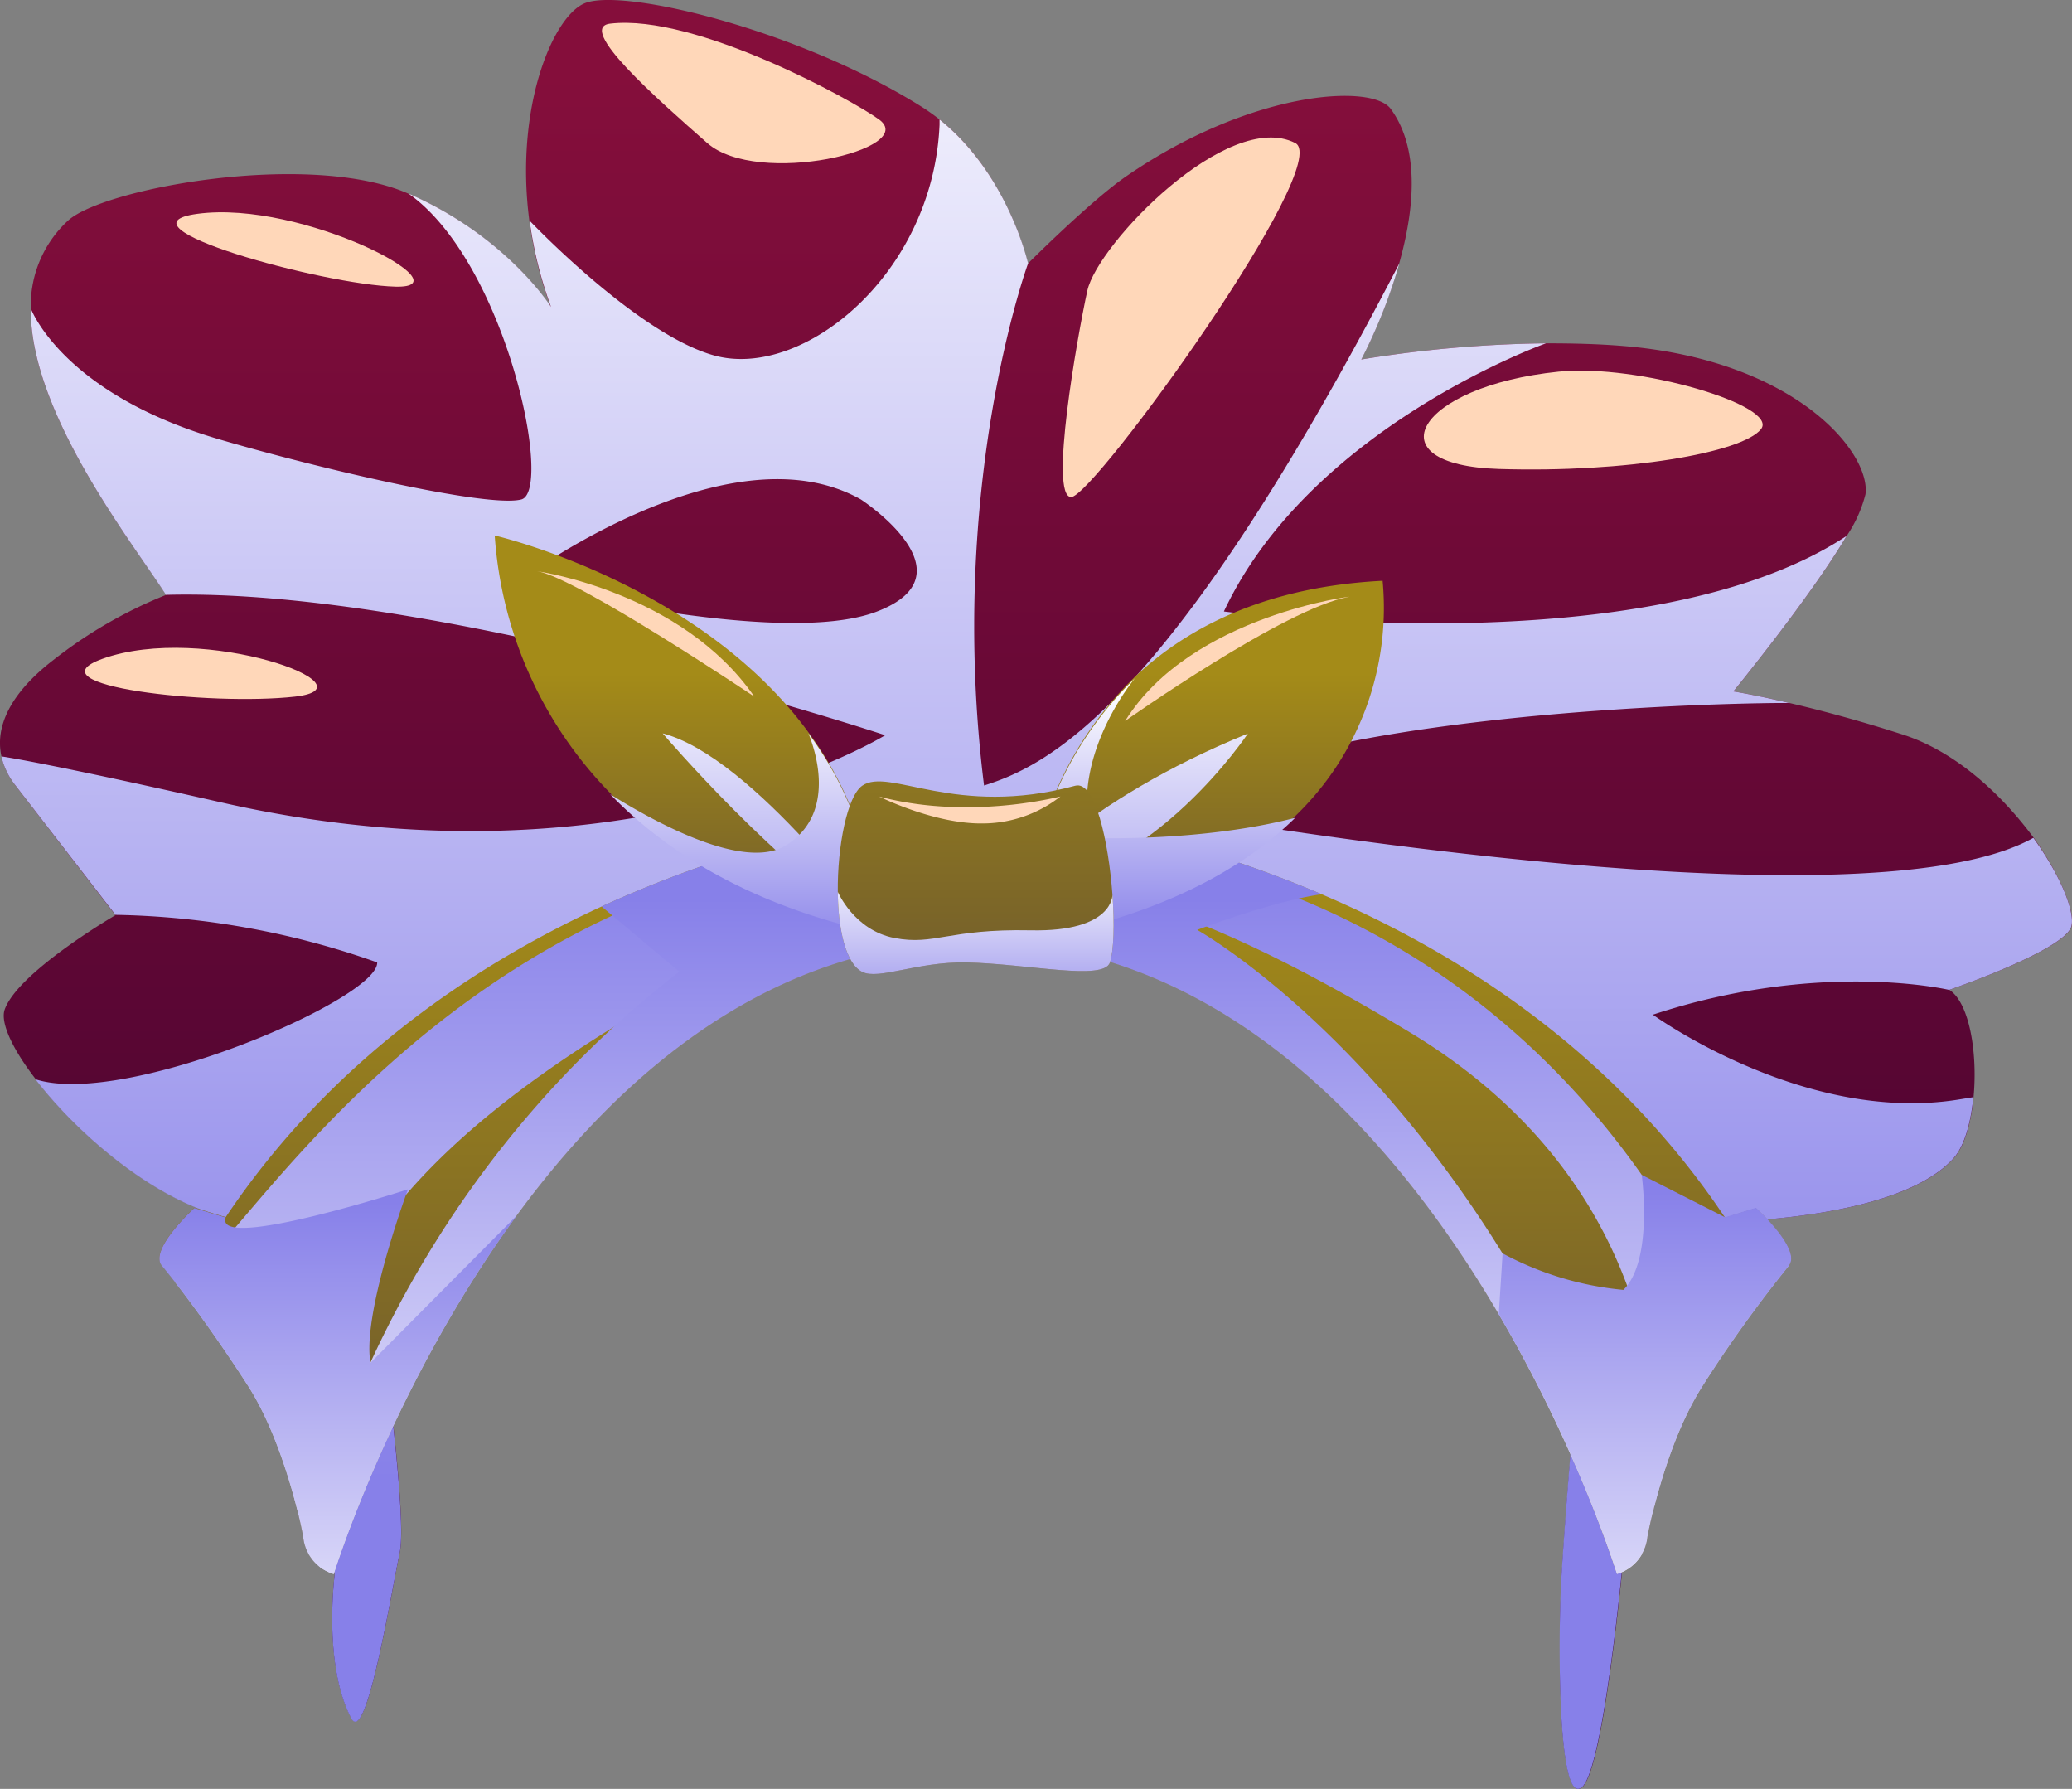 <svg xmlns="http://www.w3.org/2000/svg" xmlns:xlink="http://www.w3.org/1999/xlink" viewBox="0 0 269.18 232.34"><rect x="0" y="0" width="269.18" height="232.34" fill="#808080" stroke="none"/><defs><style>.cls-1{isolation:isolate;}.cls-2{fill:url(#_185);}.cls-11,.cls-12,.cls-14,.cls-16,.cls-17,.cls-3,.cls-5,.cls-6,.cls-8,.cls-9{mix-blend-mode:multiply;}.cls-3{fill:url(#_48);}.cls-4{fill:url(#_241);}.cls-5{fill:url(#_48-2);}.cls-6{fill:url(#_48-3);}.cls-7{fill:url(#_241-2);}.cls-8{fill:url(#_48-4);}.cls-9{fill:url(#_48-5);}.cls-10{fill:url(#_241-3);}.cls-11{fill:url(#_48-6);}.cls-12{fill:url(#_48-7);}.cls-13{fill:url(#_241-4);}.cls-14{fill:url(#_48-8);}.cls-15{fill:#ffd7b9;mix-blend-mode:soft-light;}.cls-16{fill:url(#_48-9);}.cls-17{fill:url(#_48-10);}</style><linearGradient id="_185" x1="134.59" y1="9.65" x2="134.59" y2="226.79" gradientUnits="userSpaceOnUse"><stop offset="0" stop-color="#850e3b"/><stop offset="1" stop-color="#39002e"/></linearGradient><linearGradient id="_48" x1="134.68" y1="192.26" x2="134.68" y2="-15.08" gradientUnits="userSpaceOnUse"><stop offset="0" stop-color="#8780e9"/><stop offset="1" stop-color="#fff"/></linearGradient><linearGradient id="_241" x1="126.71" y1="113.96" x2="126.71" y2="261.11" gradientUnits="userSpaceOnUse"><stop offset="0" stop-color="#a48b18"/><stop offset="1" stop-color="#402f40"/></linearGradient><linearGradient id="_48-2" x1="127.55" y1="111.76" x2="127.55" y2="236.98" xlink:href="#_48"/><linearGradient id="_48-3" x1="126.71" y1="116.76" x2="126.71" y2="219.07" xlink:href="#_48"/><linearGradient id="_241-2" x1="88.25" y1="87.51" x2="88.25" y2="153.24" xlink:href="#_241"/><linearGradient id="_48-4" x1="100.14" y1="131.04" x2="100.14" y2="86.63" xlink:href="#_48"/><linearGradient id="_48-5" x1="95.73" y1="124.3" x2="95.73" y2="91.26" xlink:href="#_48"/><linearGradient id="_241-3" x1="156.87" y1="87.51" x2="156.87" y2="153.24" xlink:href="#_241"/><linearGradient id="_48-6" x1="147.46" y1="132.61" x2="147.46" y2="86.25" xlink:href="#_48"/><linearGradient id="_48-7" x1="151.08" y1="122.6" x2="151.08" y2="89.59" xlink:href="#_48"/><linearGradient id="_241-4" x1="126.76" y1="79.27" x2="126.76" y2="176.07" xlink:href="#_241"/><linearGradient id="_48-8" x1="126.76" y1="134.8" x2="126.76" y2="111.67" xlink:href="#_48"/><linearGradient id="_48-9" x1="43.94" y1="156.15" x2="43.94" y2="227.58" xlink:href="#_48"/><linearGradient id="_48-10" x1="213.71" y1="154.36" x2="213.71" y2="228.44" xlink:href="#_48"/></defs><g class="cls-1"><g id="Layer_2" data-name="Layer 2"><g id="Avatar_face" data-name="Avatar face"><path class="cls-2" d="M269,120.62c-1.75,3.15-15.76,7.94-15.76,7.94,2.63,1.69,3.69,8.25,3.15,13.93-.32,3.38-1.19,6.45-2.63,8-8,8.77-34.16,8.3-34.16,8.3l-8.67,43.26s-2.54,27.87-5.42,30.09-3.08-15.54-2.75-24.84,3.87-48.51,3.87-48.51-15.76-44.14-80.27-44.14-78.8,43.47-78.8,43.47,5.62,37.46,4.39,43.42-4.37,25.22-6.31,21.58c-3.7-7-2.15-18.69-2.15-18.69-.59-5.16-13.78-46.31-13.78-46.31-9.34-2-19.58-10.76-25.1-18-3-3.88-4.59-7.32-4-9C2.35,126.22,15,118.86,15,118.86L2,102a9.53,9.53,0,0,1-1.82-3.8C-.64,94.42,1.26,90.07,7,85.67a59,59,0,0,1,14.59-8.41C17.41,70.73,3.86,53.7,4,40.06A15,15,0,0,1,8.82,28.67c4.57-4.24,31.37-9.14,44.21-3.53,12.44,5.44,18.18,14.2,18.52,14.73a52.22,52.22,0,0,1-2.78-11.2C66.83,13.91,71.88,1.9,76.1.37,81.36-1.53,104,4,119.72,13.86a27.18,27.18,0,0,1,2.34,1.66c8.94,7.16,11.47,18.72,11.47,18.72s8.17-8.18,12.82-11.37c16.11-11.08,31.88-12.08,34.33-8.72,3.89,5.32,3,13.32,1.09,20.07a68.57,68.57,0,0,1-4.94,12.47,159.38,159.38,0,0,1,24-2.1c3.29,0,6.7.07,10.08.35,22.38,1.85,32.15,13.87,31.44,19.26a17.2,17.2,0,0,1-2.44,5.4h0c-4.75,8-14.71,20.2-14.71,20.2s2.71.43,7.3,1.51c3.78.88,8.84,2.21,14.71,4.1,7.06,2.27,13,8,17,13.41h0C267.94,114.05,269.83,119.07,269,120.62Z"/><path class="cls-3" d="M264.16,108.82h0c-22.68,12.72-113.5-3.6-113.5-3.6,17.2-13.16,77.28-14,81.83-13.91-4.59-1.08-7.3-1.51-7.3-1.51s10-12.23,14.71-20.2C214,86.73,159,79.42,159,79.42c11.27-24,41.85-34.83,41.85-34.83a159.38,159.38,0,0,0-24,2.1,68.57,68.57,0,0,0,4.94-12.47s0,0,0,0c-29.49,56.82-45.18,65.08-53.95,67.8-4.86-39,5.72-67.8,5.72-67.8S131,22.68,122.06,15.52c0,.23,0,.46,0,.69-.84,19.45-17.82,33.17-29.31,29.95-10-2.79-23.94-17.49-23.94-17.49a52.22,52.22,0,0,0,2.78,11.2c-.34-.53-6.08-9.29-18.52-14.73,12.67,8.94,18.85,38.6,14.66,39.73C63.3,66,41,60.75,28.28,57,8,51,4,40.06,4,40.06H4C3.86,53.7,17.41,70.73,21.56,77.26,56.88,76.29,115,95.49,115,95.49s-33.63,20.68-86.19,8.74C5.74,99,.18,98.24.18,98.24A9.53,9.53,0,0,0,2,102l13,16.82A107,107,0,0,1,49,125c.2,4.73-32.79,18.92-44.4,15.17,5.52,7.21,15.76,16,25.1,18,0,0,13.19,41.15,13.78,46.31,0,0-1.55,11.72,2.15,18.69,1.94,3.64,5.08-15.63,6.31-21.58s-4.39-43.42-4.39-43.42,14.28-43.47,78.8-43.47S206.6,158.8,206.6,158.8s-3.55,39.22-3.87,48.51-.12,27.07,2.75,24.84,5.42-30.09,5.42-30.09l8.67-43.26s26.13.47,34.16-8.3c1.44-1.56,2.31-4.63,2.63-8l-2.1.34c-20,3.12-39.53-11.05-39.53-11.05,21.76-7.18,38.48-3.22,38.48-3.22s14-4.79,15.76-7.94C269.83,119.07,267.94,114.05,264.16,108.82ZM113.94,79.42c-12.73,4.9-46.77-3.81-46.77-3.81S94.49,55.1,111.84,64.87C111.84,64.87,126.67,74.53,113.94,79.42Z"/><path class="cls-4" d="M232.38,164.41a169.88,169.88,0,0,0-11.13,15.5c-3.37,5.23-5.44,12.17-6.46,16.26,0,0,0,0,0,0-.52,2.07-.76,3.41-.76,3.41a5.63,5.63,0,0,1-.75,2.32h0a5.55,5.55,0,0,1-3.21,2.51,178.17,178.17,0,0,0-15.36-33.71c-13.27-22.59-35.47-48.26-68-48.49-26.4.18-46,17.14-59.54,35.59h0c-16.3,22.21-23.81,46.6-23.81,46.6a6.09,6.09,0,0,1-1.75-.87,5.33,5.33,0,0,1-1.47-1.65,5.59,5.59,0,0,1-.75-2.32s-.22-1.24-.69-3.18c-1-4-3.09-11.17-6.53-16.51-3.87-6-7.27-10.61-9.45-13.41-.6-.77-1.11-1.4-1.51-1.89l-.17-.2c-1.76-2.1,4.22-7.51,4.22-7.51l4.06,1.23C42.66,138.2,61,125.64,78.15,117.74a155.22,155.22,0,0,1,47.46-13.06v-.18l1.1.08,1.11-.08v.18a155.8,155.8,0,0,1,43.91,11.48h0c18.2,7.77,38.12,20.65,52.39,42l4-1.23S234.15,162.31,232.38,164.41Z"/><path class="cls-5" d="M232.38,164.41a169.88,169.88,0,0,0-11.13,15.5c-3.37,5.23-5.44,12.17-6.46,16.26.31-1.82,6.18-39.33-31.65-62.1-36-21.69-56.14-25-80.24-13.28C50.17,146.54,38,167.91,38.7,196.42c-1-4-3.09-11.17-6.53-16.51-3.87-6-7.27-10.61-9.45-13.41,6.35,1.32,33.68-57.68,103.61-57.68s92.8,54.62,94.64,55.94S232.38,164.41,232.38,164.41Z"/><path class="cls-6" d="M213.28,201.92h0a5.55,5.55,0,0,1-3.21,2.51s-25.19-81.79-83.36-82.2c-58.17.41-83.35,82.2-83.35,82.2a6.09,6.09,0,0,1-1.75-.87l-1.47-1.65c.75-8.78,12.08-48,48.11-75.7l-10.1-8.48a155.22,155.22,0,0,1,47.46-13.06v-.18l1.1.08,1.11-.08v.18a155.8,155.8,0,0,1,43.91,11.48h0s-4.89.46-16.2,4.62C155.52,120.79,193.33,141.69,213.28,201.92Z"/><path class="cls-7" d="M112.18,109.61v11C96.79,116.93,86.35,110.28,79.27,103a53,53,0,0,1-15-33.45S90.76,75.64,105,95.08h0A44.94,44.94,0,0,1,112.18,109.61Z"/><path class="cls-8" d="M86.09,95.25s15.51,18.2,28.11,25.54C114.2,120.79,97.91,98.35,86.09,95.25Z"/><path class="cls-9" d="M112.18,109.79v11c-15.39-3.68-25.83-10.33-32.91-17.64,5.93,3.72,17.44,10,22.84,6.64,7.35-4.57,3-14.25,2.92-14.54h0A45,45,0,0,1,112.18,109.79Z"/><path class="cls-10" d="M168.26,106c-6,5.9-15,11.26-28.62,14.57l-5.73-6.36A46.21,46.21,0,0,1,147.45,87.9h0c6.81-6.43,17-11.7,32.17-12.47A37.52,37.52,0,0,1,168.26,106Z"/><path class="cls-11" d="M133.31,115.27c-3,.3,7.41-11.3,28.81-20C162.12,95.25,150.05,113.56,133.31,115.27Z"/><path class="cls-12" d="M168.26,106.22c-6,5.89-15,11.26-28.62,14.57l-5.73-6.36a46.18,46.18,0,0,1,13.54-26.35h0c-.22.27-8.5,10.28-5.67,20.74C141.79,108.82,155.8,109.43,168.26,106.22Z"/><path class="cls-13" d="M144.2,125c-.8,2.44-10.53.18-18.7,0-6.38-.1-11.34,2.31-13.49,1.23s-3.13-5.57-3.17-10.4c-.06-5.95,1.24-12.43,3.17-13.78,3.51-2.46,12.09,4.21,27.68,0,2.59-.7,4.32,7.25,4.83,14.13h0C144.8,120,144.71,123.42,144.2,125Z"/><path class="cls-14" d="M144.2,125c-.8,2.44-10.53.18-18.7,0-6.38-.1-11.34,2.31-13.49,1.23s-3.13-5.57-3.17-10.4c0,0,2.12,5,7.37,6s6.94-1.22,17.7-1,10.61-4.6,10.61-4.62h0C144.8,120,144.71,123.42,144.2,125Z"/><path class="cls-15" d="M114.2,103.45c8.5,2.27,17.61,1.4,23.56,0a16.42,16.42,0,0,1-10.21,3.5C121.3,107,114.2,103.45,114.2,103.45Z"/><path class="cls-15" d="M69.79,74.19S88.54,76.82,98,90.48C98,90.48,74.92,75,69.79,74.19Z"/><path class="cls-15" d="M175.25,77.52c1.21-.21-20.49,2.28-29.08,16.12C146.17,93.64,167,78.92,175.25,77.52Z"/><path class="cls-16" d="M67.17,157.84c-16.3,22.21-23.81,46.6-23.81,46.6a6.09,6.09,0,0,1-1.75-.87,5.33,5.33,0,0,1-1.47-1.65,5.59,5.59,0,0,1-.75-2.32s-.22-1.24-.69-3.18c-1-4-3.09-11.17-6.53-16.51-3.87-6-7.27-10.61-9.45-13.41-.6-.77-1.11-1.4-1.51-1.89l-.17-.2c-1.76-2.1,4.22-7.51,4.22-7.51l4.06,1.23C27.8,162.62,53,154.47,53,154.47S47,170.61,48.13,177Z"/><path class="cls-17" d="M232.38,164.41a169.88,169.88,0,0,0-11.13,15.5c-3.37,5.23-5.44,12.17-6.46,16.26,0,0,0,0,0,0-.52,2.07-.76,3.41-.76,3.41a5.63,5.63,0,0,1-.75,2.32h0a5.55,5.55,0,0,1-3.21,2.51,178.17,178.17,0,0,0-15.36-33.71l.5-7.91a41.1,41.1,0,0,0,15.69,4.74c3.93-3.85,2.38-14.94,2.38-14.94l10.83,5.51,4-1.23S234.15,162.31,232.38,164.41Z"/><path class="cls-15" d="M79.27,3.07c11.14-1.32,31.66,10.06,34.93,12.45,5.26,3.84-15.76,8.83-22.33,3.05S74.82,3.59,79.27,3.07Z"/><path class="cls-15" d="M168.26,18.57c-8.76-4.44-25.68,13.14-27,19.18s-5,26.81-2.1,26.81S173.44,21.2,168.26,18.57Z"/><path class="cls-15" d="M25.65,27.77C14.18,29.31,41.94,37,51.4,37.23S39.31,25.93,25.65,27.77Z"/><path class="cls-15" d="M13.3,85.57c-9.67,3.49,14.05,6.14,25,4.91S26.44,80.84,13.3,85.57Z"/><path class="cls-15" d="M202.49,48.27c-18.46,1.89-24.34,12.12-7.78,12.64s31.61-2.11,34.06-5.16S212.74,47.21,202.49,48.27Z"/></g></g></g></svg>